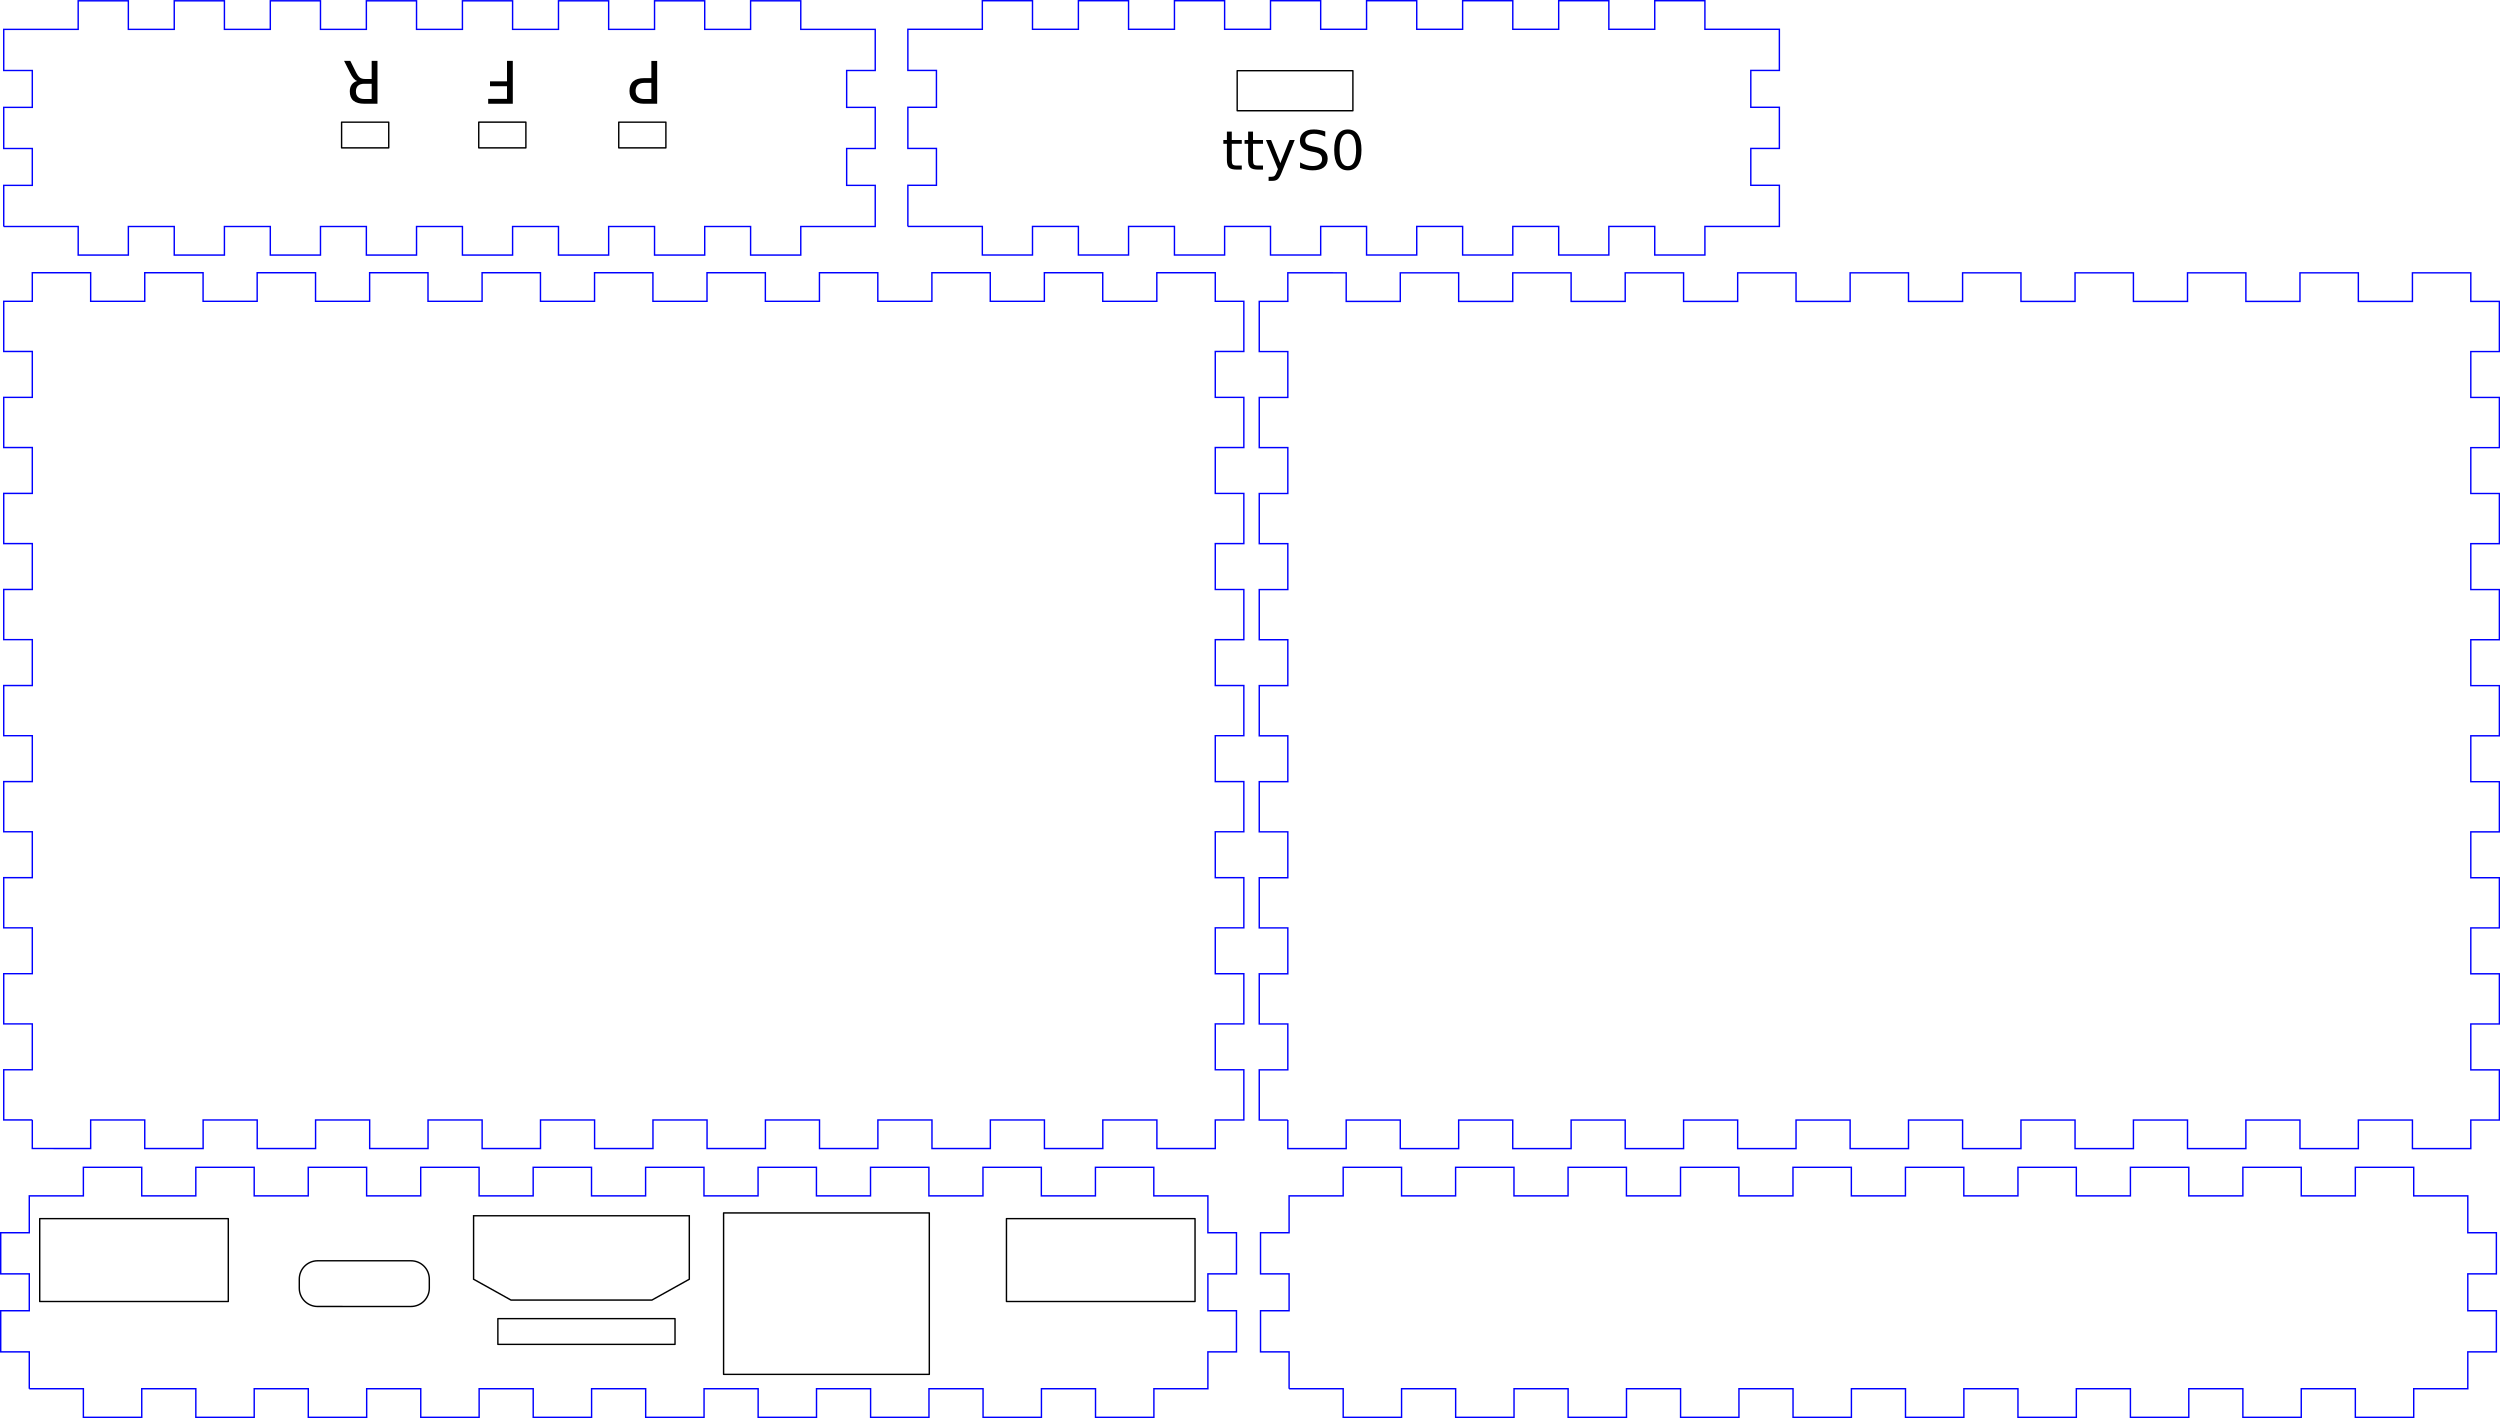 <?xml version="1.0" encoding="UTF-8" standalone="no"?>
<!-- Created with Inkscape (http://www.inkscape.org/) -->

<svg
   xmlns:dc="http://purl.org/dc/elements/1.1/"
   xmlns:cc="http://creativecommons.org/ns#"
   xmlns:rdf="http://www.w3.org/1999/02/22-rdf-syntax-ns#"
   xmlns:svg="http://www.w3.org/2000/svg"
   xmlns="http://www.w3.org/2000/svg"
   xmlns:sodipodi="http://sodipodi.sourceforge.net/DTD/sodipodi-0.dtd"
   xmlns:inkscape="http://www.inkscape.org/namespaces/inkscape"
   sodipodi:docname="vim3.svg"
   inkscape:version="0.92.4 (835b6bb, 2019-11-20)"
   id="svg8"
   version="1.1"
   viewBox="0 0 174.995 99.258"
   height="99.258mm"
   width="174.995mm">
  <defs
     id="defs2" />
  <sodipodi:namedview
     id="base"
     pagecolor="#ffffff"
     bordercolor="#666666"
     borderopacity="1.0"
     inkscape:pageopacity="0.0"
     inkscape:pageshadow="2"
     inkscape:zoom="1.7795623"
     inkscape:cx="330.69929"
     inkscape:cy="187.57405"
     inkscape:document-units="mm"
     inkscape:current-layer="layer2"
     showgrid="false"
     inkscape:window-width="1598"
     inkscape:window-height="868"
     inkscape:window-x="0"
     inkscape:window-y="0"
     inkscape:window-maximized="1" />
  <g
     inkscape:groupmode="layer"
     id="layer3"
     inkscape:label="box"
     transform="translate(2.1,83.752)"
     style="display:inline">
    <path
       inkscape:connector-curvature="0"
       d="m -0.05,13.456 h 1.893 1.893 v 2 h 4.086 v -2 h 3.786 v 2 h 4.086 v -2 h 3.786 v 2 h 4.086 v -2 h 3.786 v 2 h 4.086 v -2 h 3.786 v 2 h 4.086 v -2 h 3.786 v 2 h 4.086 v -2 h 3.786 v 2 h 4.086 v -2 h 3.786 v 2 h 4.086 v -2 h 3.786 v 2 h 4.086 v -2 h 3.786 v 2 h 4.086 v -2 H 80.557 82.45 v -1.29 -1.29 h 2 v -2.88 h -2 v -2.58 h 2 v -2.88 h -2 v -1.29 -1.29 h -1.893 -1.893 v -2 h -4.086 v 2 h -3.786 v -2 h -4.086 v 2 H 62.921 v -2 h -4.086 v 2 h -3.786 v -2 h -4.086 v 2 h -3.786 v -2 h -4.086 v 2 h -3.786 v -2 H 35.221 v 2 h -3.786 v -2 h -4.086 v 2 h -3.786 v -2 h -4.086 v 2 H 15.693 v -2 h -4.086 v 2 H 7.821 v -2 H 3.736 v 2 H 1.843 -0.05 v 1.29 1.29 h -2 v 2.88 h 2 v 2.58 h -2 v 2.88 h 2 v 1.29 1.29"
       id="box-lid"
       style="fill:none;stroke:#0000ff;stroke-width:0.1;stroke-linecap:butt;stroke-linejoin:miter" />
    <path
       inkscape:connector-curvature="0"
       d="m 0.161,-5.358 v 2 H 2.203 4.246 v -2 h 3.786 v 2 h 4.086 v -2 h 3.786 v 2 h 4.086 v -2 h 3.786 v 2 h 4.086 v -2 h 3.786 v 2 h 4.086 v -2 h 3.786 v 2 h 4.086 v -2 h 3.786 v 2 h 4.086 v -2 h 3.786 v 2 h 4.086 v -2 h 3.786 v 2 h 4.086 v -2 h 3.786 v 2 h 4.086 v -2 h 3.786 v 2 h 2.043 2.043 v -2 h 2 v -1.756 -1.756 h -2 v -3.212 h 2 v -3.512 h -2 v -3.212 h 2 v -3.512 h -2 v -3.212 h 2 v -3.512 h -2 v -3.212 h 2 v -3.512 h -2 v -3.212 h 2 v -3.512 h -2 v -3.212 h 2 v -3.512 h -2 v -3.212 h 2 v -3.512 h -2 v -3.212 h 2 v -1.756 -1.756 h -2 v -2 H 80.918 78.875 v 2 h -3.786 v -2 h -4.086 v 2 h -3.786 v -2 h -4.086 v 2 h -3.786 v -2 h -4.086 v 2 h -3.786 v -2 H 47.389 v 2 h -3.786 v -2 h -4.086 v 2 h -3.786 v -2 h -4.086 v 2 h -3.786 v -2 h -4.086 v 2 h -3.786 v -2 h -4.086 v 2 h -3.786 v -2 H 8.032 v 2 H 4.246 v -2 H 2.203 0.161 v 2 H -1.839 v 1.756 1.756 h 2 v 3.212 H -1.839 v 3.512 h 2 v 3.212 H -1.839 v 3.512 h 2 v 3.212 H -1.839 v 3.512 h 2 v 3.212 H -1.839 v 3.512 h 2 v 3.212 H -1.839 v 3.512 h 2 v 3.212 H -1.839 v 3.512 h 2 v 3.212 H -1.839 v 3.512 h 2 v 3.212 H -1.839 v 1.756 1.756 h 2"
       id="box-longside1"
       style="fill:none;stroke:#0000ff;stroke-width:0.1;stroke-linecap:butt;stroke-linejoin:miter" />
    <path
       inkscape:connector-curvature="0"
       d="m 88.135,13.456 h 1.893 1.893 v 2 h 4.086 v -2 h 3.786 v 2 h 4.086 v -2 h 3.786 v 2 h 4.086 v -2 h 3.786 v 2 h 4.086 v -2 h 3.786 v 2 h 4.086 v -2 h 3.786 v 2 h 4.086 v -2 h 3.786 v 2 h 4.086 v -2 h 3.786 v 2 h 4.086 v -2 h 3.786 v 2 h 4.086 v -2 h 3.786 v 2 h 4.086 v -2 h 1.893 1.893 v -1.29 -1.29 h 2 V 7.996 h -2 v -2.58 h 2 v -2.88 h -2 v -1.29 -1.29 h -1.893 -1.893 V -2.044 h -4.086 v 2 h -3.786 V -2.044 h -4.086 v 2 h -3.786 V -2.044 h -4.086 v 2 h -3.786 V -2.044 h -4.086 v 2 H 135.363 V -2.044 h -4.086 v 2 h -3.786 V -2.044 h -4.086 v 2 h -3.786 V -2.044 h -4.086 v 2 h -3.786 V -2.044 h -4.086 v 2 h -3.786 V -2.044 h -4.086 v 2 H 96.006 V -2.044 h -4.086 v 2 h -1.893 -1.893 v 1.29 1.29 h -2 v 2.88 h 2 v 2.58 h -2 v 2.88 h 2 v 1.29 1.29"
       id="box-base"
       style="fill:none;stroke:#0000ff;stroke-width:0.1;stroke-linecap:butt;stroke-linejoin:miter" />
    <path
       inkscape:connector-curvature="0"
       d="m 88.045,-5.352 v 2 h 2.043 2.043 v -2 h 3.786 v 2 h 4.086 v -2 h 3.786 v 2 h 4.086 v -2 h 3.786 v 2 h 4.086 v -2 h 3.786 v 2 h 4.086 v -2 h 3.786 v 2 h 4.086 v -2 h 3.786 v 2 h 4.086 v -2 h 3.786 v 2 h 4.086 v -2 h 3.786 v 2 h 4.086 v -2 h 3.786 v 2 h 4.086 v -2 h 3.786 v 2 h 2.043 2.043 v -2 h 2 v -1.756 -1.756 h -2 v -3.212 h 2 v -3.512 h -2 v -3.212 h 2 v -3.512 h -2 v -3.212 h 2 v -3.512 h -2 v -3.212 h 2 v -3.512 h -2 v -3.212 h 2 v -3.512 h -2 v -3.212 h 2 v -3.512 h -2 v -3.212 h 2 v -3.512 h -2 v -3.212 h 2 v -1.756 -1.756 h -2 v -2 h -2.043 -2.043 v 2 h -3.786 v -2 h -4.086 v 2 h -3.786 v -2 h -4.086 v 2 h -3.786 v -2 h -4.086 v 2 h -3.786 v -2 h -4.086 v 2 h -3.786 v -2 h -4.086 v 2 h -3.786 v -2 h -4.086 v 2 h -3.786 v -2 h -4.086 v 2 h -3.786 v -2 h -4.086 v 2 h -3.786 v -2 h -4.086 v 2 h -3.786 v -2 H 90.088 88.045 v 2 h -2 v 1.756 1.756 h 2 v 3.212 h -2 v 3.512 h 2 v 3.212 h -2 v 3.512 h 2 v 3.212 h -2 v 3.512 h 2 v 3.212 h -2 v 3.512 h 2 v 3.212 h -2 v 3.512 h 2 v 3.212 h -2 v 3.512 h 2 v 3.212 h -2 v 3.512 h 2 v 3.212 h -2 v 1.756 1.756 h 2"
       id="box-longside2"
       style="fill:none;stroke:#0000ff;stroke-width:0.1;stroke-linecap:butt;stroke-linejoin:miter" />
    <path
       inkscape:connector-curvature="0"
       d="m 61.449,-67.902 h 2 1.606 1.606 v 2 h 3.512 v -2 h 3.212 v 2 h 3.512 v -2 h 3.212 v 2 h 3.512 v -2 h 3.212 v 2 h 3.512 v -2 h 3.212 v 2 h 3.512 v -2 h 3.212 v 2 h 3.512 v -2 h 3.212 v 2 h 3.512 v -2 h 3.212 v 2 h 3.512 v -2 h 1.606 1.606 2 v -1.44 -1.44 h -2 v -2.58 h 2 v -2.88 h -2 v -2.58 h 2 v -1.44 -1.44 h -2 -1.606 -1.606 v -2 h -3.512 v 2 h -3.212 v -2 h -3.512 v 2 h -3.212 v -2 h -3.512 v 2 h -3.212 v -2 h -3.512 v 2 h -3.212 v -2 h -3.512 v 2 h -3.212 v -2 h -3.512 v 2 h -3.212 v -2 h -3.512 v 2 h -3.212 v -2 h -3.512 v 2 h -1.606 -1.606 -2 v 1.44 1.44 h 2 v 2.58 h -2 v 2.88 h 2 v 2.58 h -2 v 1.44 1.44"
       id="box-endface2"
       style="fill:none;stroke:#0000ff;stroke-width:0.1;stroke-linecap:butt;stroke-linejoin:miter" />
    <path
       inkscape:connector-curvature="0"
       d="m -1.839,-67.897 h 2 1.606 1.606 v 2 h 3.512 v -2 h 3.212 v 2 h 3.512 v -2 h 3.212 v 2 h 3.512 v -2 h 3.212 v 2 h 3.512 v -2 h 3.212 v 2 h 3.512 v -2 h 3.212 v 2 h 3.512 v -2 h 3.212 v 2 h 3.512 v -2 h 3.212 v 2 h 3.512 v -2 h 1.606 1.606 2 v -1.44 -1.44 h -2 v -2.58 h 2 v -2.88 h -2 v -2.58 h 2 v -1.44 -1.44 h -2 -1.606 -1.606 v -2 h -3.512 v 2 h -3.212 v -2 h -3.512 v 2 h -3.212 v -2 h -3.512 v 2 h -3.212 v -2 h -3.512 v 2 h -3.212 v -2 h -3.512 v 2 h -3.212 v -2 h -3.512 v 2 h -3.212 v -2 h -3.512 v 2 H 6.884 v -2 h -3.512 v 2 H 1.766 0.161 -1.839 v 1.44 1.44 h 2 v 2.58 H -1.839 v 2.88 h 2 v 2.58 H -1.839 v 1.44 1.44"
       id="box-endface1"
       style="fill:none;stroke:#0000ff;stroke-width:0.1;stroke-linecap:butt;stroke-linejoin:miter" />
  </g>
  <g
     inkscape:groupmode="layer"
     id="layer7"
     inkscape:label="console">
    <path
       style="display:inline;opacity:1;fill:none;fill-opacity:1;fill-rule:nonzero;stroke:#000000;stroke-width:0.1;stroke-linecap:round;stroke-linejoin:round;stroke-miterlimit:4;stroke-dasharray:none;stroke-dashoffset:0;stroke-opacity:1"
       d="m 86.6,4.95 h 8.1 V 7.75 H 86.6 Z"
       id="rect817-7"
       inkscape:connector-curvature="0" />
  </g>
  <g
     inkscape:groupmode="layer"
     id="layer6"
     inkscape:label="engraving">
    <g
       aria-label="P
"
       transform="rotate(180,0.25,0)"
       style="font-style:normal;font-weight:normal;font-size:4.115px;line-height:125%;font-family:Sans;letter-spacing:0px;word-spacing:0px;display:inline;fill:#000000;fill-opacity:1;stroke:none;stroke-width:0.265px;stroke-linecap:butt;stroke-linejoin:miter;stroke-opacity:1"
       id="text13697">
      <path
         d="m -45.094,-6.929 v 1.127 h 0.51 q 0.283,0 0.438,-0.147 0.155,-0.147 0.155,-0.418 0,-0.269 -0.155,-0.416 -0.155,-0.147 -0.438,-0.147 z m -0.406,-0.334 h 0.916 q 0.504,0 0.762,0.229 0.259,0.227 0.259,0.667 0,0.444 -0.259,0.671 -0.257,0.227 -0.762,0.227 h -0.51 v 1.206 h -0.406 z"
         style="stroke-width:0.265px"
         id="path13753"
         inkscape:connector-curvature="0" />
    </g>
    <g
       aria-label="F
"
       transform="rotate(180,0.25,0)"
       style="font-style:normal;font-weight:normal;font-size:4.115px;line-height:125%;font-family:Sans;letter-spacing:0px;word-spacing:0px;display:inline;fill:#000000;fill-opacity:1;stroke:none;stroke-width:0.265px;stroke-linecap:butt;stroke-linejoin:miter;stroke-opacity:1"
       id="text13705">
      <path
         d="m -35.395,-7.262 h 1.724 v 0.342 H -34.989 v 0.884 h 1.19 v 0.342 H -34.989 v 1.433 h -0.406 z"
         style="stroke-width:0.265px"
         id="path13756"
         inkscape:connector-curvature="0" />
    </g>
    <g
       aria-label="R
"
       transform="rotate(180,0.25,0)"
       style="font-style:normal;font-weight:normal;font-size:4.115px;line-height:125%;font-family:Sans;letter-spacing:0px;word-spacing:0px;display:inline;fill:#000000;fill-opacity:1;stroke:none;stroke-width:0.265px;stroke-linecap:butt;stroke-linejoin:miter;stroke-opacity:1"
       id="text13711">
      <path
         d="m -24.499,-5.669 q 0.131,0.044 0.253,0.189 0.125,0.145 0.249,0.398 l 0.412,0.82 h -0.436 l -0.384,-0.77 q -0.149,-0.301 -0.289,-0.4 -0.139,-0.098 -0.38,-0.098 h -0.442 v 1.268 h -0.406 V -7.262 h 0.916 q 0.514,0 0.768,0.215 0.253,0.215 0.253,0.649 0,0.283 -0.133,0.47 -0.131,0.187 -0.382,0.259 z m -1.017,-1.26 v 1.065 h 0.51 q 0.293,0 0.442,-0.135 0.151,-0.137 0.151,-0.4 0,-0.263 -0.151,-0.396 -0.149,-0.135 -0.442,-0.135 z"
         style="stroke-width:0.265px"
         id="path13759"
         inkscape:connector-curvature="0" />
    </g>
    <g
       aria-label="ttyS0"
       style="font-style:normal;font-weight:normal;font-size:3.785px;line-height:125%;font-family:Sans;letter-spacing:0px;word-spacing:0px;fill:#000000;fill-opacity:1;stroke:none;stroke-width:0.265px;stroke-linecap:butt;stroke-linejoin:miter;stroke-opacity:1"
       id="text14080">
      <path
         d="m 86.222,9.214 v 0.588 h 0.7 V 10.066 h -0.7 v 1.124 q 0,0.253 0.068,0.325 0.07,0.072 0.283,0.072 h 0.349 v 0.285 H 86.573 q -0.394,0 -0.543,-0.146 -0.15,-0.148 -0.15,-0.536 V 10.066 H 85.631 V 9.802 h 0.249 V 9.214 Z"
         style="stroke-width:0.265px"
         id="path14082"
         inkscape:connector-curvature="0" />
      <path
         d="m 87.708,9.214 v 0.588 h 0.7 V 10.066 h -0.7 v 1.124 q 0,0.253 0.068,0.325 0.07,0.072 0.283,0.072 h 0.349 v 0.285 h -0.349 q -0.394,0 -0.543,-0.146 -0.15,-0.148 -0.15,-0.536 V 10.066 H 87.117 V 9.802 h 0.249 V 9.214 Z"
         style="stroke-width:0.265px"
         id="path14084"
         inkscape:connector-curvature="0" />
      <path
         d="m 89.719,12.064 q -0.144,0.37 -0.281,0.482 -0.137,0.113 -0.366,0.113 h -0.272 v -0.285 h 0.2 q 0.14,0 0.218,-0.067 0.078,-0.067 0.172,-0.314 l 0.061,-0.155 -0.837,-2.037 h 0.36 l 0.647,1.619 0.647,-1.619 h 0.36 z"
         style="stroke-width:0.265px"
         id="path14086"
         inkscape:connector-curvature="0" />
      <path
         d="m 92.766,9.203 v 0.364 q -0.213,-0.102 -0.401,-0.152 -0.189,-0.05 -0.364,-0.05 -0.305,0 -0.471,0.118 -0.164,0.118 -0.164,0.336 0,0.183 0.109,0.277 0.111,0.092 0.418,0.15 l 0.225,0.046 q 0.418,0.079 0.615,0.281 0.2,0.2 0.2,0.536 0,0.401 -0.27,0.608 -0.268,0.207 -0.787,0.207 -0.196,0 -0.418,-0.044 -0.22,-0.044 -0.456,-0.131 V 11.365 q 0.227,0.128 0.445,0.192 0.218,0.065 0.429,0.065 0.32,0 0.493,-0.126 0.174,-0.126 0.174,-0.359 0,-0.203 -0.126,-0.318 -0.124,-0.115 -0.408,-0.172 l -0.227,-0.044 q -0.418,-0.083 -0.604,-0.261 -0.187,-0.177 -0.187,-0.493 0,-0.366 0.257,-0.577 0.259,-0.211 0.712,-0.211 0.194,0 0.395,0.035 0.201,0.035 0.412,0.105 z"
         style="stroke-width:0.265px"
         id="path14088"
         inkscape:connector-curvature="0" />
      <path
         d="m 94.346,9.358 q -0.288,0 -0.434,0.285 -0.144,0.283 -0.144,0.852 0,0.567 0.144,0.852 0.146,0.283 0.434,0.283 0.29,0 0.434,-0.283 0.146,-0.285 0.146,-0.852 0,-0.569 -0.146,-0.852 -0.144,-0.285 -0.434,-0.285 z m 0,-0.296 q 0.464,0 0.708,0.368 0.246,0.366 0.246,1.064 0,0.697 -0.246,1.064 -0.244,0.366 -0.708,0.366 -0.464,0 -0.71,-0.366 -0.244,-0.368 -0.244,-1.064 0,-0.699 0.244,-1.064 0.246,-0.368 0.71,-0.368 z"
         style="stroke-width:0.265px"
         id="path14090"
         inkscape:connector-curvature="0" />
    </g>
  </g>
  <g
     inkscape:label="panel-contour"
     inkscape:groupmode="layer"
     id="layer1"
     transform="translate(-19.017,-87.905)"
     style="display:none">
    <path
       id="path2511"
       d="m 21.167,171.707 h 82.4 v 13.4 h -82.4 z"
       style="opacity:1;vector-effect:none;fill:none;fill-opacity:1;fill-rule:nonzero;stroke:#000000;stroke-width:0.1;stroke-linecap:round;stroke-linejoin:round;stroke-miterlimit:4;stroke-dasharray:none;stroke-dashoffset:0;stroke-opacity:1"
       inkscape:connector-curvature="0" />
  </g>
  <g
     inkscape:groupmode="layer"
     id="layer2"
     inkscape:label="panel-holes"
     style="display:inline"
     transform="translate(2.1,83.752)">
    <path
       style="display:inline;opacity:1;vector-effect:none;fill:none;fill-opacity:1;fill-rule:nonzero;stroke:#000000;stroke-width:0.1;stroke-linecap:round;stroke-linejoin:round;stroke-miterlimit:4;stroke-dasharray:none;stroke-dashoffset:0;stroke-opacity:1"
       d="M 0.68,1.55 H 13.88 V 7.35 H 0.68 Z"
       id="rect1586"
       inkscape:connector-curvature="0" />
    <path
       style="display:inline;fill:none;fill-rule:evenodd;stroke:#000000;stroke-width:0.1;stroke-linecap:butt;stroke-linejoin:miter;stroke-miterlimit:4;stroke-dasharray:none;stroke-opacity:1"
       d="m 31.05,1.35 h 15.1 v 4.441 l -2.617,1.459 H 33.667 L 31.05,5.791 Z"
       id="path825"
       inkscape:connector-curvature="0"
       sodipodi:nodetypes="ccccccc" />
    <path
       style="display:inline;opacity:1;fill:none;fill-opacity:1;fill-rule:nonzero;stroke:#000000;stroke-width:0.1;stroke-linecap:round;stroke-linejoin:round;stroke-miterlimit:4;stroke-dasharray:none;stroke-dashoffset:0;stroke-opacity:1"
       d="m 48.55,1.15 h 14.4 v 11.3 H 48.55 Z"
       id="rect819"
       inkscape:connector-curvature="0" />
    <path
       inkscape:connector-curvature="0"
       id="path2133"
       d="M 68.35,1.55 H 81.55 V 7.35 H 68.35 Z"
       style="display:inline;opacity:1;vector-effect:none;fill:none;fill-opacity:1;fill-rule:nonzero;stroke:#000000;stroke-width:0.1;stroke-linecap:round;stroke-linejoin:round;stroke-miterlimit:4;stroke-dasharray:none;stroke-dashoffset:0;stroke-opacity:1" />
    <path
       style="display:inline;opacity:1;vector-effect:none;fill:none;fill-opacity:1;fill-rule:nonzero;stroke:#000000;stroke-width:0.1;stroke-linecap:round;stroke-linejoin:round;stroke-miterlimit:4;stroke-dasharray:none;stroke-dashoffset:0;stroke-opacity:1"
       d="m 20.135,4.5 h 6.531 c 0.712,0 1.285,0.572 1.285,1.282 v 0.635 c 0,0.71 -0.573,1.282 -1.285,1.282 H 20.135 C 19.423,7.7 18.85,7.128 18.85,6.418 V 5.782 c 0,-0.71 0.573,-1.282 1.285,-1.282 z"
       id="rect2135"
       inkscape:connector-curvature="0" />
    <path
       style="display:inline;opacity:1;vector-effect:none;fill:none;fill-opacity:1;fill-rule:nonzero;stroke:#000000;stroke-width:0.1;stroke-linecap:round;stroke-linejoin:round;stroke-miterlimit:4;stroke-dasharray:none;stroke-dashoffset:0;stroke-opacity:1"
       d="m 32.75,8.55 h 12.4 V 10.35 h -12.4 z"
       id="rect2152"
       inkscape:connector-curvature="0" />
  </g>
  <g
     inkscape:groupmode="layer"
     id="layer4"
     inkscape:label="side-holes"
     style="display:inline"
     transform="translate(0,-0.842)">
    <path
       style="opacity:1;vector-effect:none;fill:none;fill-opacity:1;fill-rule:nonzero;stroke:#000000;stroke-width:0.1;stroke-linecap:round;stroke-linejoin:round;stroke-miterlimit:4;stroke-dasharray:none;stroke-dashoffset:0;stroke-opacity:1"
       d="m 23.911,9.392 h 3.3 v 1.8 h -3.3 z"
       id="rect7429"
       inkscape:connector-curvature="0" />
    <path
       style="opacity:1;vector-effect:none;fill:none;fill-opacity:1;fill-rule:nonzero;stroke:#000000;stroke-width:0.1;stroke-linecap:round;stroke-linejoin:round;stroke-miterlimit:4;stroke-dasharray:none;stroke-dashoffset:0;stroke-opacity:1"
       d="M 33.511,9.392 H 36.811 v 1.8 h -3.3 z"
       id="rect7431"
       inkscape:connector-curvature="0" />
    <path
       style="opacity:1;vector-effect:none;fill:none;fill-opacity:1;fill-rule:nonzero;stroke:#000000;stroke-width:0.1;stroke-linecap:round;stroke-linejoin:round;stroke-miterlimit:4;stroke-dasharray:none;stroke-dashoffset:0;stroke-opacity:1"
       d="m 43.311,9.392 h 3.3 v 1.8 h -3.3 z"
       id="rect7433"
       inkscape:connector-curvature="0" />
  </g>
  <g
     inkscape:groupmode="layer"
     id="layer5"
     inkscape:label="side-contour"
     style="display:none"
     transform="translate(0,-0.842)">
    <rect
       style="opacity:1;vector-effect:none;fill:none;fill-opacity:1;fill-rule:nonzero;stroke:#000000;stroke-width:0.1;stroke-linecap:round;stroke-linejoin:round;stroke-miterlimit:4;stroke-dasharray:none;stroke-dashoffset:0;stroke-opacity:1"
       id="rect7425"
       width="56.9"
       height="13.4"
       x="2.311"
       y="3.092" />
  </g>
</svg>
